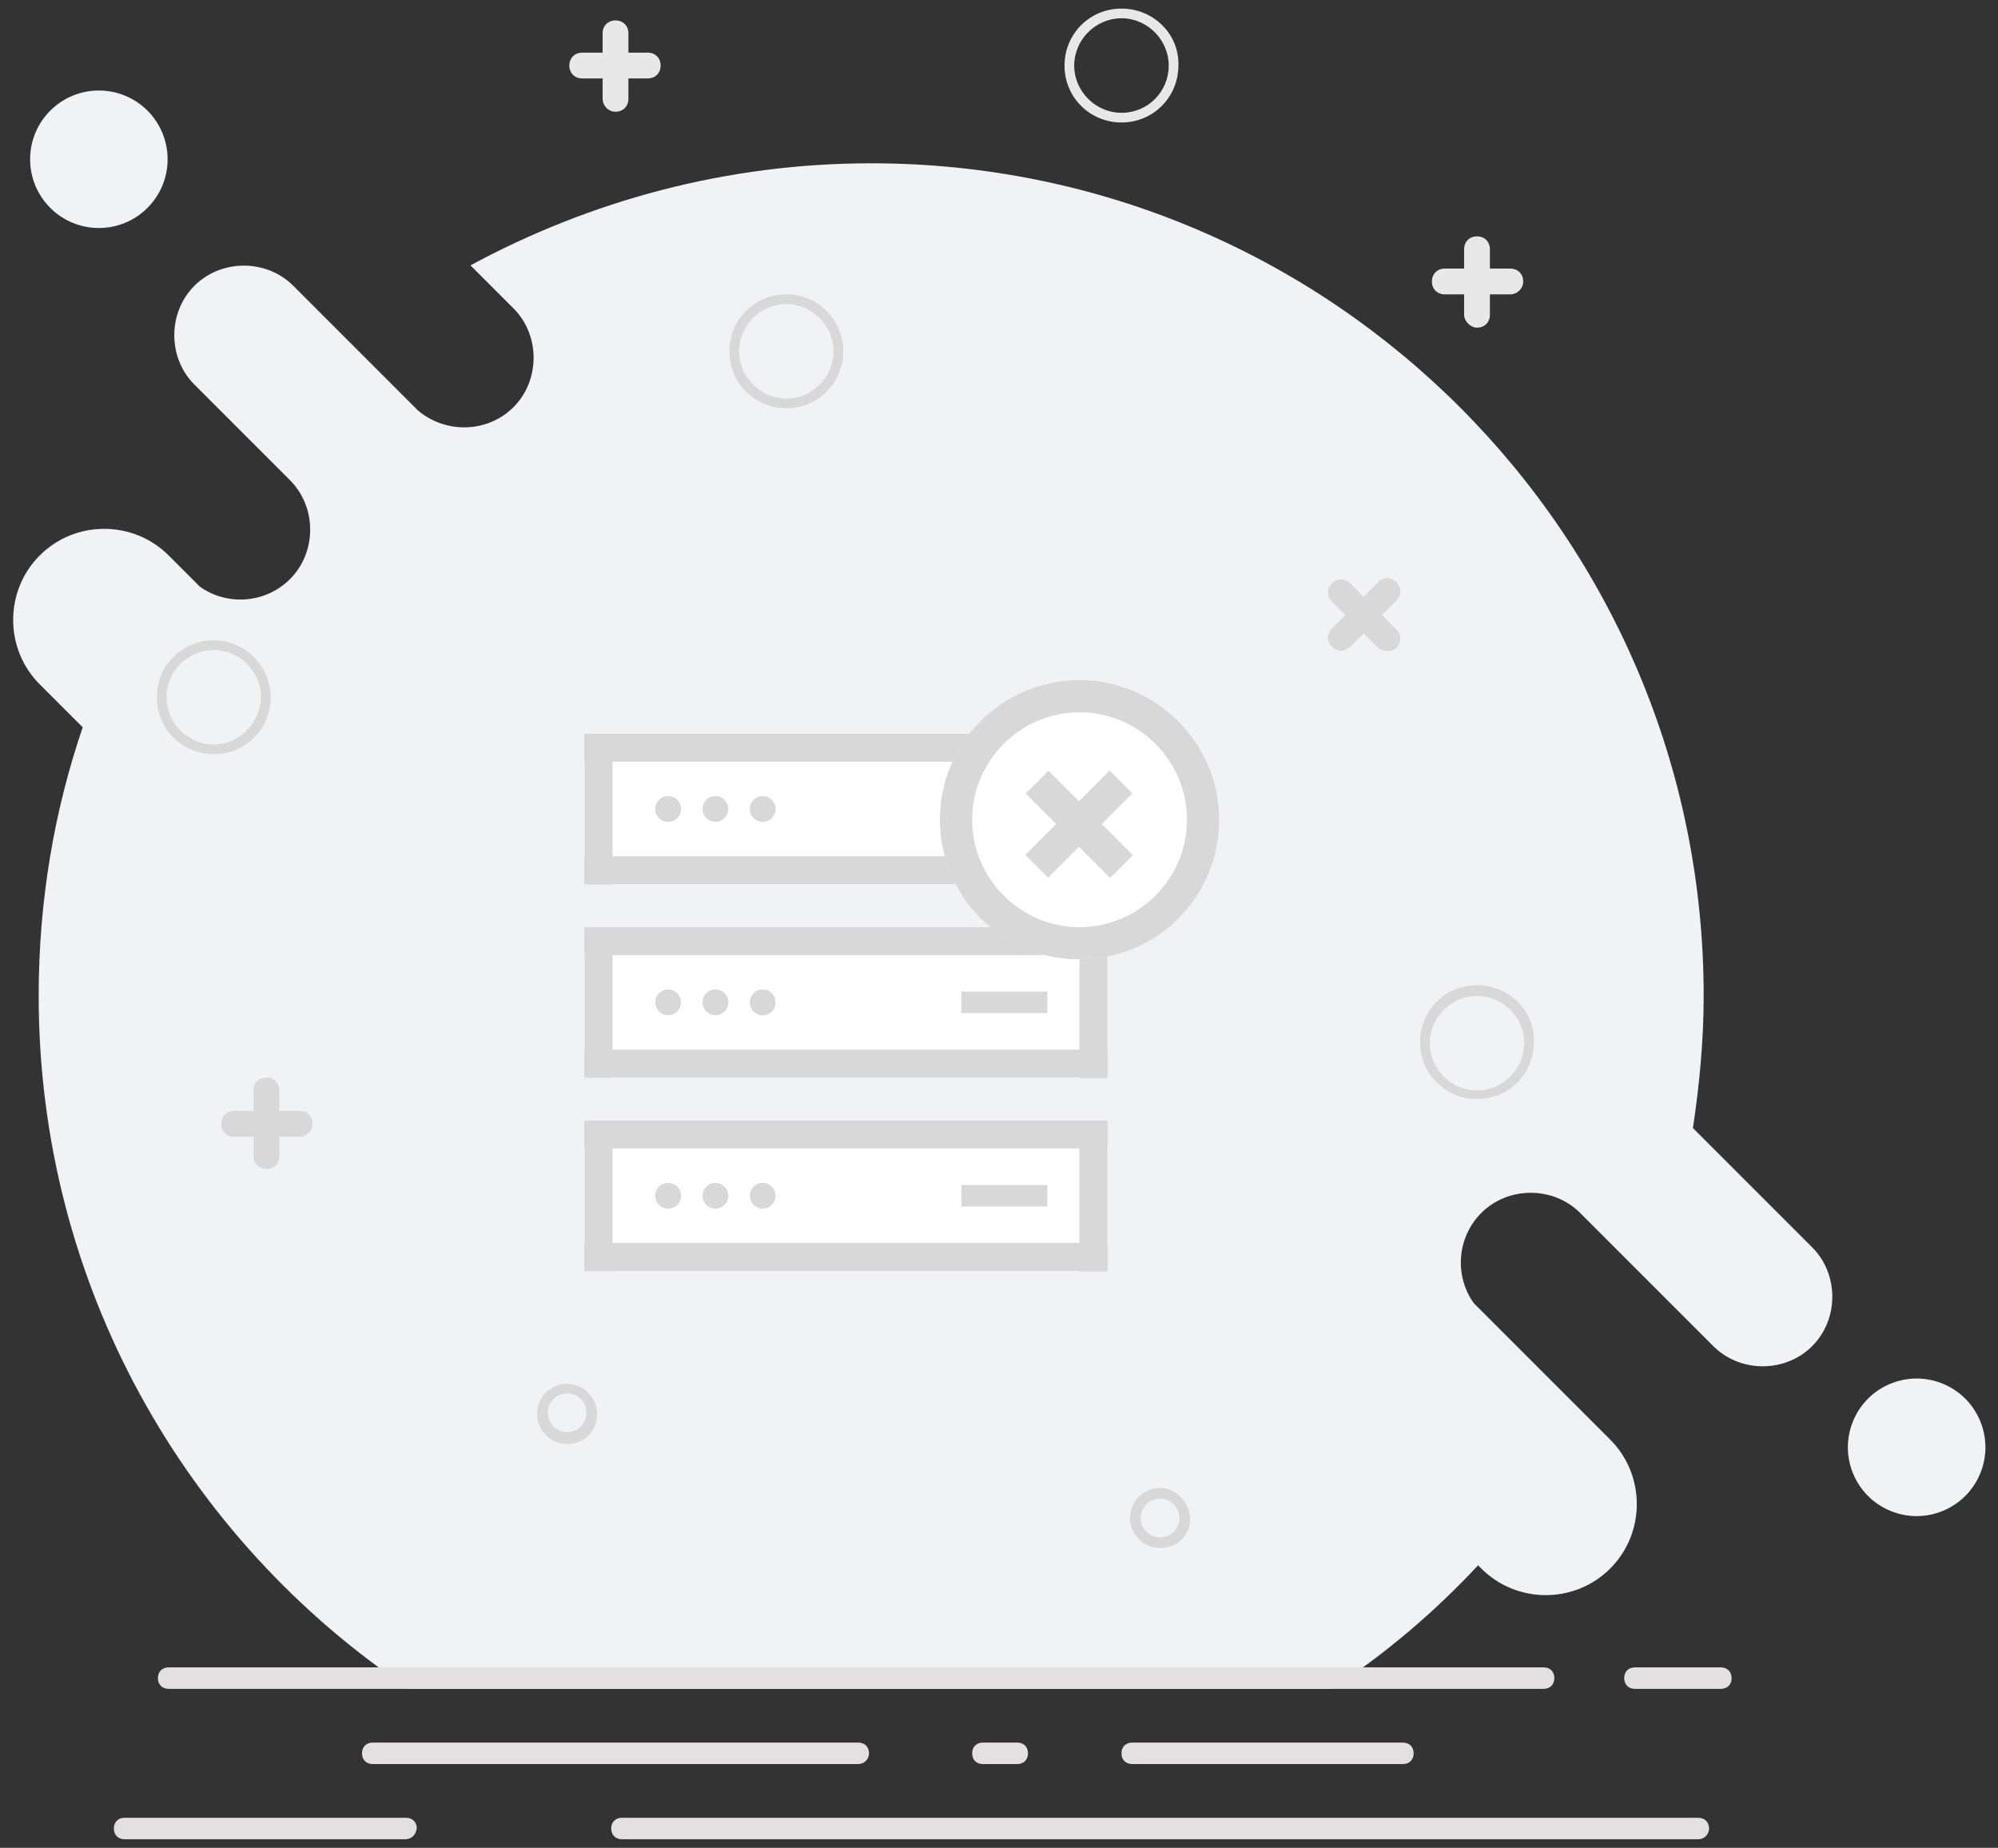 <?xml version="1.0" encoding="utf-8"?>
<!-- Generator: Adobe Illustrator 22.0.1, SVG Export Plug-In . SVG Version: 6.00 Build 0)  -->
<svg version="1.0" id="图层_1" xmlns="http://www.w3.org/2000/svg" xmlns:xlink="http://www.w3.org/1999/xlink" x="0px" y="0px"
	 viewBox="0 0 186 172" style="enable-background:new 0 0 186 172;" xml:space="preserve">
<rect x="0" y="0" width="186" height="172" fill="#333333" stroke="none"/>
<path style="fill:#E8E8E8;" d="M104.4,0.8c-3,0-5.3,2.4-5.3,5.3c0,3,2.4,5.3,5.3,5.3c3,0,5.3-2.4,5.3-5.3
	C109.8,3.2,107.4,0.8,104.4,0.8z M104.4,10.5c-2.4,0-4.4-2-4.4-4.4s2-4.4,4.4-4.4s4.4,2,4.4,4.4S106.9,10.5,104.4,10.5z"/>
<g>
	<path style="fill:#F0F3F4;" d="M157.6,105c0.6-4,1-8.1,1-12.3c0-42.8-34.7-77.5-77.5-77.5c-13.5,0-26.2,3.5-37.3,9.5l4,4
		c2.5,2.5,2.5,6.7,0,9.2c-2.4,2.4-6.3,2.5-8.9,0.3L27.3,26.6c-2.5-2.5-6.7-2.5-9.2,0c-2.5,2.5-2.5,6.7,0,9.2l5.2,5.2c0,0,0,0,0,0
		l3.7,3.7c2.5,2.5,2.5,6.7,0,9.2c-2.3,2.3-5.9,2.5-8.4,0.7l-2.9-2.9c-3.3-3.3-8.7-3.3-12,0s-3.3,8.7,0,12l4,4
		C5,75.6,3.6,84,3.6,92.7c0,26.9,13.7,50.6,34.5,64.5H124c5-3.3,9.5-7.1,13.6-11.5l0.3,0.3c3.3,3.3,8.7,3.3,12,0s3.3-8.7,0-12
		l-12.7-12.7c-1.8-2.5-1.6-6.1,0.7-8.4v0c2.5-2.5,6.7-2.5,9.2,0l6.7,6.7c0,0,0,0,0,0l5.7,5.7c2.5,2.5,6.7,2.5,9.2,0
		c2.5-2.5,2.5-6.7,0-9.2L157.6,105z"/>
	
		<ellipse transform="matrix(0.707 -0.707 0.707 0.707 -7.764 10.865)" style="fill:#F0F3F4;" cx="9.2" cy="14.8" rx="6.4" ry="6.4"/>
	
		<ellipse transform="matrix(0.383 -0.924 0.924 0.383 -14.364 247.968)" style="fill:#F0F3F4;" cx="178.4" cy="134.7" rx="6.4" ry="6.4"/>
</g>
<g>
	<path style="fill:#E8E8E8;" d="M60.3,7.3h-6.1c-0.7,0-1.2-0.5-1.2-1.2v0c0-0.7,0.5-1.2,1.2-1.2h6.1c0.7,0,1.2,0.5,1.2,1.2v0
		C61.5,6.8,61,7.3,60.3,7.3z"/>
	<path style="fill:#E8E8E8;" d="M56.1,9.2V3.1c0-0.7,0.5-1.2,1.2-1.2l0,0c0.7,0,1.2,0.5,1.2,1.2v6.1c0,0.7-0.5,1.2-1.2,1.2l0,0
		C56.6,10.4,56.1,9.8,56.1,9.2z"/>
</g>
<g>
	<path style="fill:#E8E8E8;" d="M140.6,27.4h-6.1c-0.7,0-1.2-0.5-1.2-1.2v0c0-0.7,0.5-1.2,1.2-1.2h6.1c0.7,0,1.2,0.5,1.2,1.2v0
		C141.8,26.9,141.2,27.4,140.6,27.4z"/>
	<path style="fill:#E8E8E8;" d="M136.3,29.3v-6.1c0-0.7,0.5-1.2,1.2-1.2l0,0c0.7,0,1.2,0.5,1.2,1.2v6.1c0,0.7-0.5,1.2-1.2,1.2l0,0
		C136.9,30.5,136.3,29.9,136.3,29.3z"/>
</g>
<g>
	<path style="fill:#E2E0E0;" d="M143.7,157.2h-128c-0.6,0-1-0.4-1-1l0,0c0-0.6,0.4-1,1-1h128c0.6,0,1,0.4,1,1l0,0
		C144.7,156.8,144.3,157.2,143.7,157.2z"/>
	<path style="fill:#E2E0E0;" d="M160.2,157.2h-8c-0.6,0-1-0.4-1-1l0,0c0-0.6,0.4-1,1-1h8c0.6,0,1,0.4,1,1l0,0
		C161.2,156.8,160.8,157.2,160.2,157.2z"/>
	<g>
		<path style="fill:#E2E0E0;" d="M94.7,164.2h-3.2c-0.6,0-1-0.4-1-1v0c0-0.6,0.4-1,1-1h3.2c0.6,0,1,0.4,1,1v0
			C95.7,163.8,95.3,164.2,94.7,164.2z"/>
		<path style="fill:#E2E0E0;" d="M130.6,164.2h-25.2c-0.6,0-1-0.4-1-1v0c0-0.6,0.4-1,1-1h25.2c0.6,0,1,0.4,1,1v0
			C131.6,163.8,131.2,164.2,130.6,164.2z"/>
		<path style="fill:#E2E0E0;" d="M79.9,164.2H34.7c-0.6,0-1-0.4-1-1v0c0-0.6,0.4-1,1-1h45.2c0.6,0,1,0.4,1,1v0
			C80.9,163.8,80.4,164.2,79.9,164.2z"/>
	</g>
	<g>
		<path style="fill:#E2E0E0;" d="M37.7,171.2H11.6c-0.6,0-1-0.4-1-1v0c0-0.6,0.4-1,1-1h26.2c0.6,0,1,0.4,1,1v0
			C38.7,170.8,38.3,171.2,37.7,171.2z"/>
		<path style="fill:#E2E0E0;" d="M158.1,171.2H57.9c-0.6,0-1-0.4-1-1v0c0-0.6,0.4-1,1-1h100.2c0.6,0,1,0.4,1,1v0
			C159.1,170.8,158.6,171.2,158.1,171.2z"/>
	</g>
</g>
<g>
	<path style="fill:#D8D8D8;" d="M27.9,105.8h-6.1c-0.7,0-1.2-0.5-1.2-1.2v0c0-0.7,0.5-1.2,1.2-1.2h6.1c0.7,0,1.2,0.5,1.2,1.2v0
		C29.1,105.3,28.5,105.8,27.9,105.8z"/>
	<path style="fill:#D8D8D8;" d="M23.6,107.6v-6.1c0-0.7,0.5-1.2,1.2-1.2h0c0.7,0,1.2,0.5,1.2,1.2v6.1c0,0.7-0.5,1.2-1.2,1.2h0
		C24.1,108.8,23.6,108.3,23.6,107.6z"/>
</g>
<g>
	<path style="fill:#D8D8D8;" d="M128.3,60.3L124,56c-0.5-0.5-0.5-1.2,0-1.7l0,0c0.5-0.5,1.2-0.5,1.7,0l4.3,4.3
		c0.5,0.5,0.5,1.2,0,1.7v0C129.6,60.7,128.8,60.7,128.3,60.3z"/>
	<path style="fill:#D8D8D8;" d="M124,58.5l4.3-4.3c0.5-0.5,1.2-0.5,1.7,0l0,0c0.5,0.5,0.5,1.2,0,1.7l-4.3,4.3
		c-0.5,0.5-1.2,0.5-1.7,0v0C123.5,59.8,123.5,59,124,58.5z"/>
</g>
<path style="fill:#D8D8D8;" d="M73.2,27.4c-3,0-5.3,2.4-5.3,5.3c0,3,2.4,5.3,5.3,5.3c3,0,5.3-2.4,5.3-5.3
	C78.5,29.8,76.2,27.4,73.2,27.4z M73.2,37.1c-2.4,0-4.4-2-4.4-4.4s2-4.4,4.4-4.4s4.4,2,4.4,4.4S75.6,37.1,73.2,37.1z"/>
<path style="fill:#D8D8D8;" d="M19.9,59.6c-3,0-5.3,2.4-5.3,5.3c0,3,2.4,5.3,5.3,5.3c3,0,5.3-2.4,5.3-5.3
	C25.2,62,22.8,59.6,19.9,59.6z M19.9,69.3c-2.4,0-4.4-2-4.4-4.4c0-2.4,2-4.4,4.4-4.4s4.4,2,4.4,4.4C24.2,67.3,22.3,69.3,19.9,69.3z"
	/>
<path style="fill:#D8D8D8;" d="M137.5,91.7c-3,0-5.3,2.4-5.3,5.3c0,3,2.4,5.3,5.3,5.3c3,0,5.3-2.4,5.3-5.3
	C142.9,94.1,140.5,91.7,137.5,91.7z M137.5,101.5c-2.4,0-4.4-2-4.4-4.4s2-4.4,4.4-4.4s4.4,2,4.4,4.4S139.9,101.5,137.5,101.5z"/>
<path style="fill:#D8D8D8;" d="M108,138.5c-1.5,0-2.8,1.2-2.8,2.8c0,1.5,1.2,2.8,2.8,2.8s2.8-1.2,2.8-2.8
	C110.7,139.8,109.5,138.5,108,138.5z M108,143.1c-1,0-1.8-0.8-1.8-1.8s0.8-1.8,1.8-1.8s1.8,0.8,1.8,1.8S109,143.1,108,143.1z"/>
<path style="fill:#D8D8D8;" d="M52.8,128.8c-1.5,0-2.8,1.2-2.8,2.8c0,1.5,1.2,2.8,2.8,2.8s2.8-1.2,2.8-2.8
	C55.5,130,54.3,128.8,52.8,128.8z M52.8,133.3c-1,0-1.8-0.8-1.8-1.8s0.8-1.8,1.8-1.8s1.8,0.8,1.8,1.8S53.8,133.3,52.8,133.3z"/>
<g>
	<g>
		<g>
			<rect x="54.4" y="68.3" style="fill:#FFFFFF;" width="48.7" height="14"/>
			<g>
				
					<rect x="94.8" y="74" transform="matrix(-1.836970e-16 1 -1 -1.836970e-16 177.092 -26.449)" style="fill:#D8D8D8;" width="14" height="2.6"/>
				
					<rect x="48.7" y="74" transform="matrix(-1.836970e-16 1 -1 -1.836970e-16 131.022 19.621)" style="fill:#D8D8D8;" width="14" height="2.6"/>
				<g>
					<rect x="54.4" y="68.3" style="fill:#D8D8D8;" width="48.7" height="2.6"/>
				</g>
				<g>
					<rect x="54.4" y="79.7" style="fill:#D8D8D8;" width="48.7" height="2.6"/>
				</g>
				<circle style="fill:#D8D8D8;" cx="62.2" cy="75.3" r="1.2"/>
				<circle style="fill:#D8D8D8;" cx="66.6" cy="75.3" r="1.2"/>
				<circle style="fill:#D8D8D8;" cx="71" cy="75.3" r="1.2"/>
				<rect x="89.5" y="74.3" style="fill:#D8D8D8;" width="8" height="2"/>
			</g>
		</g>
		<g>
			<rect x="54.4" y="86.3" style="fill:#FFFFFF;" width="48.7" height="14"/>
			<g>
				
					<rect x="94.8" y="92" transform="matrix(-1.836970e-16 1 -1 -1.836970e-16 195.092 -8.449)" style="fill:#D8D8D8;" width="14" height="2.6"/>
				
					<rect x="48.7" y="92" transform="matrix(-1.836970e-16 1 -1 -1.836970e-16 149.022 37.621)" style="fill:#D8D8D8;" width="14" height="2.6"/>
				<g>
					<rect x="54.4" y="86.3" style="fill:#D8D8D8;" width="48.7" height="2.6"/>
				</g>
				<g>
					<rect x="54.4" y="97.7" style="fill:#D8D8D8;" width="48.7" height="2.6"/>
				</g>
				<circle style="fill:#D8D8D8;" cx="62.2" cy="93.3" r="1.2"/>
				<circle style="fill:#D8D8D8;" cx="66.6" cy="93.3" r="1.2"/>
				<circle style="fill:#D8D8D8;" cx="71" cy="93.3" r="1.2"/>
				<rect x="89.5" y="92.3" style="fill:#D8D8D8;" width="8" height="2"/>
			</g>
		</g>
		<g>
			<rect x="54.4" y="104.3" style="fill:#FFFFFF;" width="48.7" height="14"/>
			<g>
				
					<rect x="94.8" y="110" transform="matrix(-1.836970e-16 1 -1 -1.836970e-16 213.092 9.551)" style="fill:#D8D8D8;" width="14" height="2.6"/>
				
					<rect x="48.7" y="110" transform="matrix(-1.836970e-16 1 -1 -1.836970e-16 167.022 55.621)" style="fill:#D8D8D8;" width="14" height="2.6"/>
				<g>
					<rect x="54.4" y="104.3" style="fill:#D8D8D8;" width="48.7" height="2.6"/>
				</g>
				<g>
					<rect x="54.4" y="115.7" style="fill:#D8D8D8;" width="48.7" height="2.6"/>
				</g>
				<circle style="fill:#D8D8D8;" cx="62.2" cy="111.3" r="1.2"/>
				<circle style="fill:#D8D8D8;" cx="66.6" cy="111.3" r="1.2"/>
				<circle style="fill:#D8D8D8;" cx="71" cy="111.3" r="1.2"/>
				<rect x="89.5" y="110.3" style="fill:#D8D8D8;" width="8" height="2"/>
			</g>
		</g>
	</g>
	<g>
		<circle style="fill:#FFFFFF;" cx="100.5" cy="76.3" r="13"/>
		<path style="fill:#D8D8D8;" d="M100.5,63.3c-7.2,0-13,5.8-13,13c0,7.2,5.8,13,13,13s13-5.8,13-13
			C113.5,69.1,107.6,63.3,100.5,63.3z M100.5,86.3c-5.5,0-10-4.5-10-10c0-5.5,4.5-10,10-10s10,4.5,10,10
			C110.5,81.8,106,86.3,100.5,86.3z"/>
		
			<rect x="94.9" y="75.2" transform="matrix(-0.707 -0.707 0.707 -0.707 117.269 201.976)" style="fill:#D8D8D8;" width="11.1" height="3"/>
		
			<rect x="94.9" y="75.2" transform="matrix(0.707 -0.707 0.707 0.707 -24.81 93.504)" style="fill:#D8D8D8;" width="11.1" height="3"/>
	</g>
</g>
</svg>
